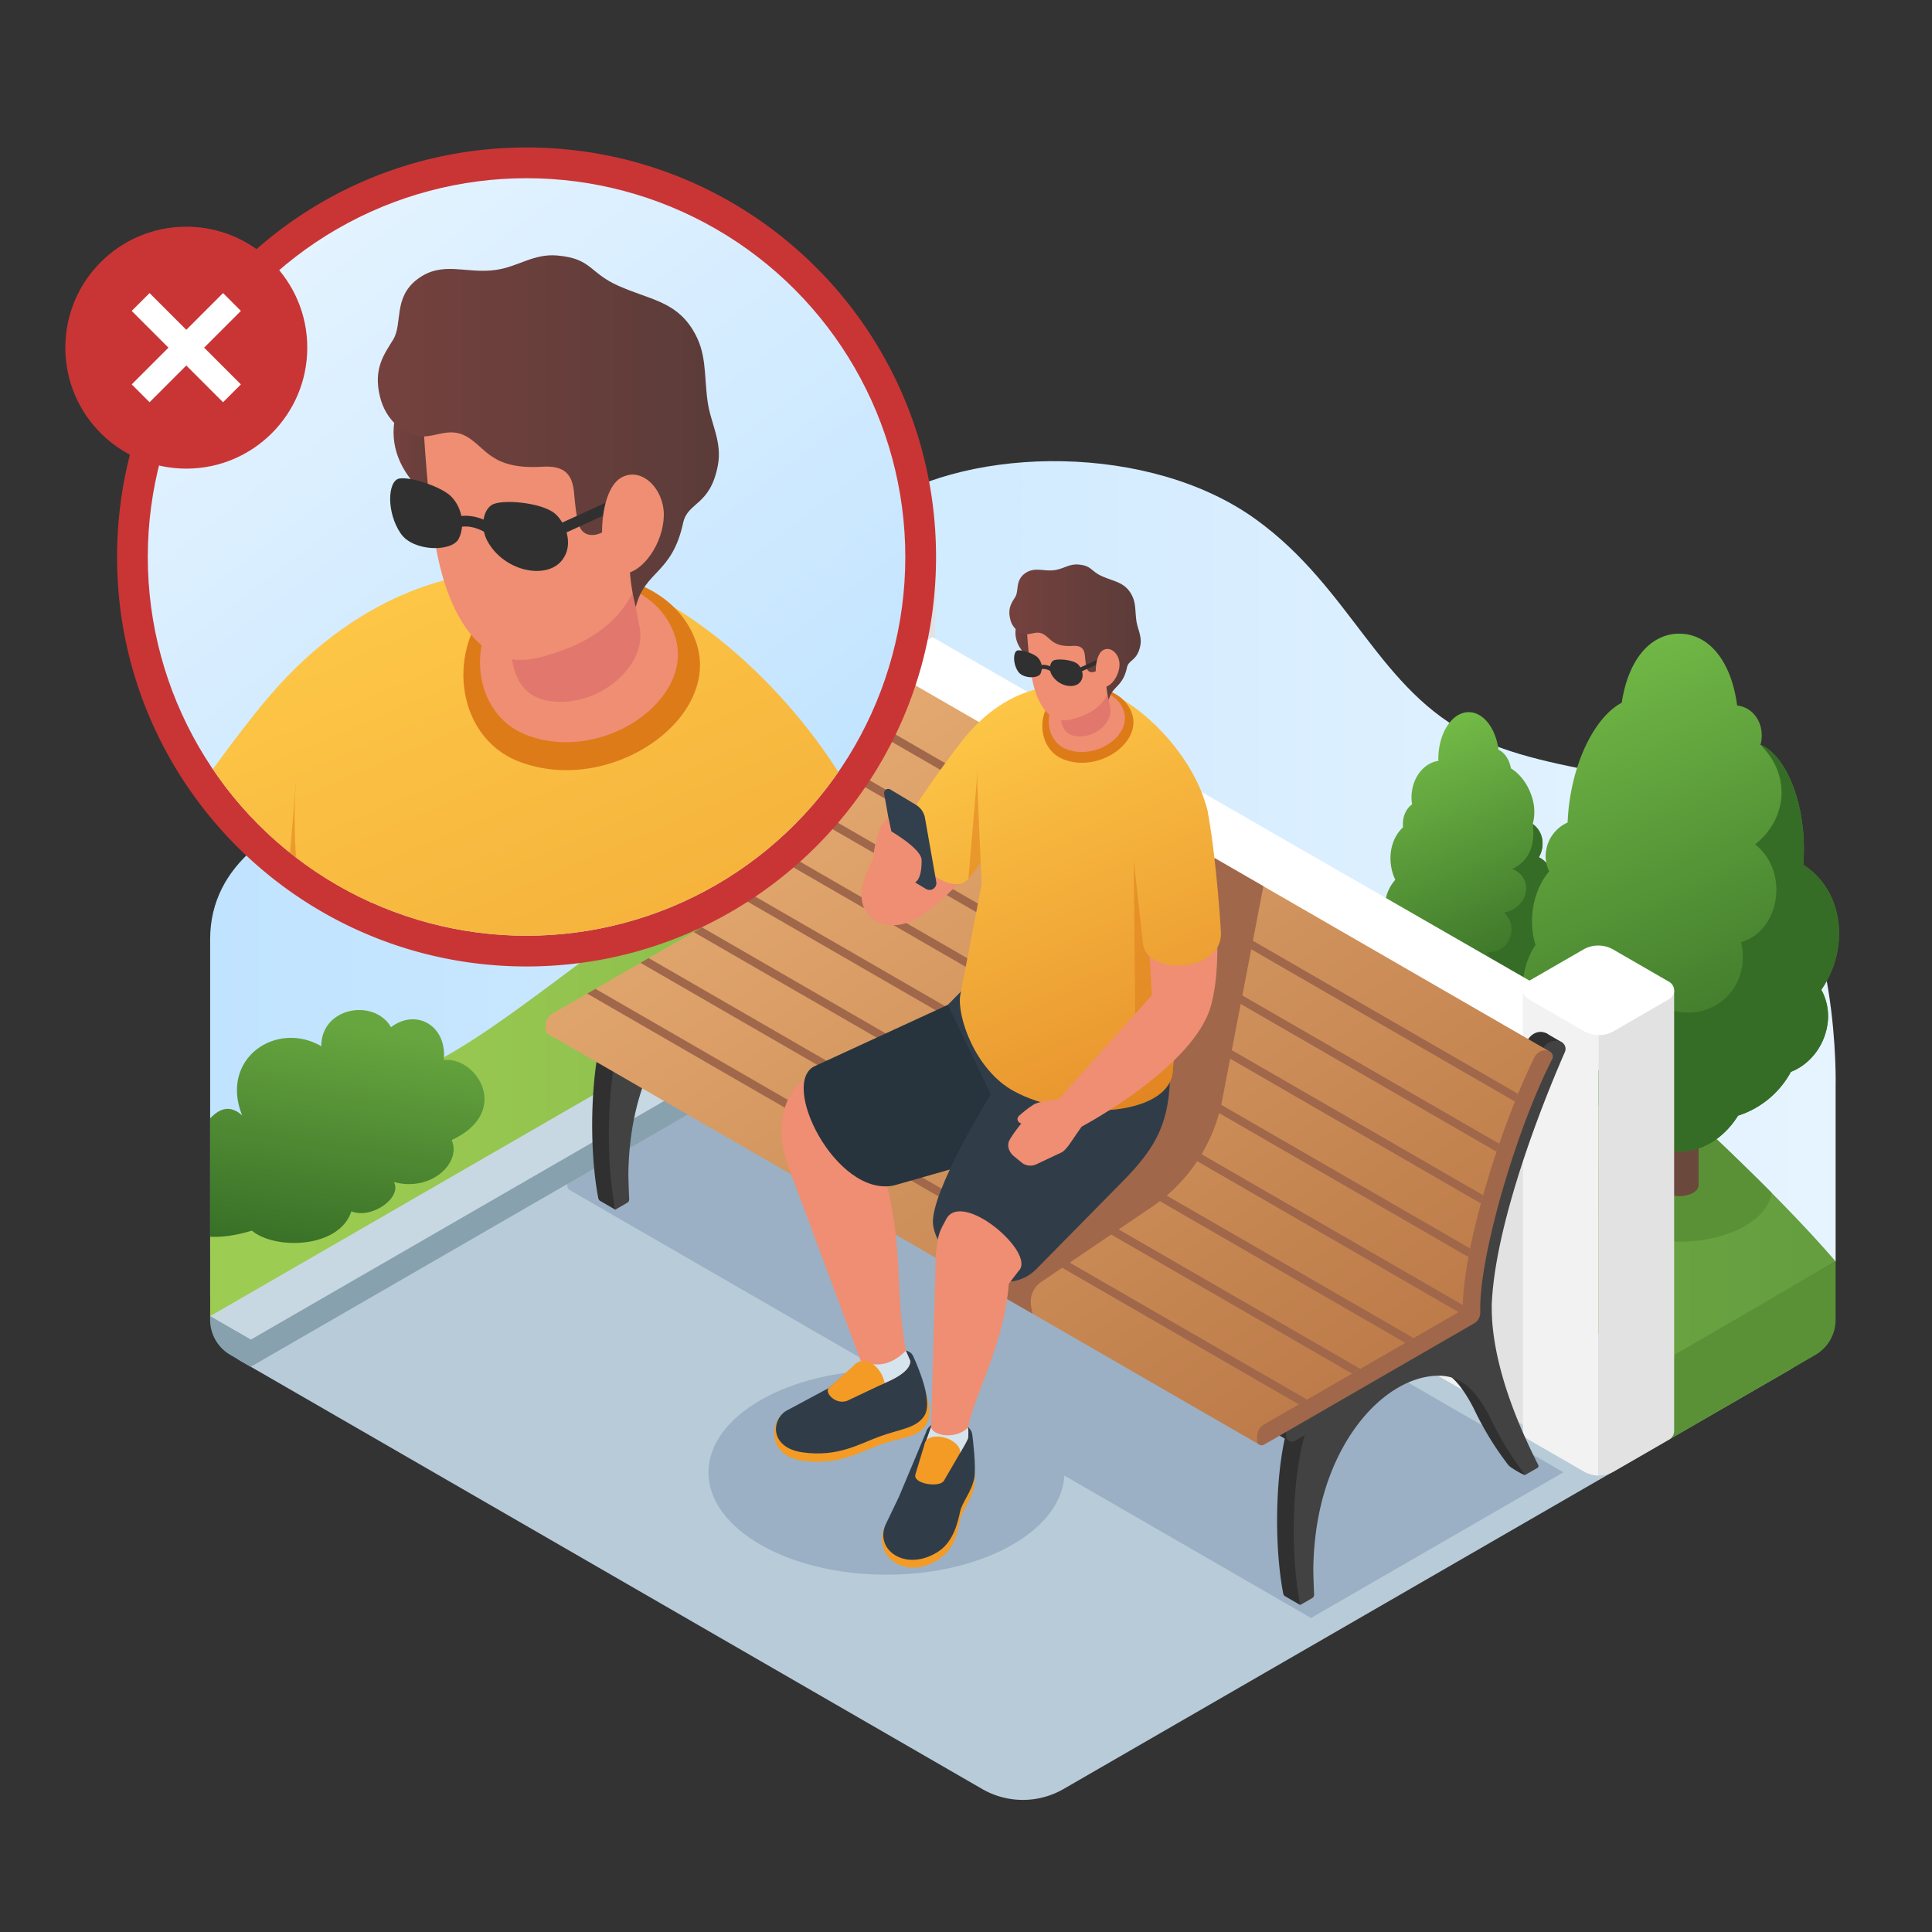 <svg id="Layer_1" data-name="Layer 1" xmlns="http://www.w3.org/2000/svg" xmlns:xlink="http://www.w3.org/1999/xlink" viewBox="0 0 1000 1000">
  <rect x="0" y="0" width="1000" height="1000" fill="#333333" stroke="none"/>
  <defs>
    <style>
      .cls-1, .cls-40, .cls-48 {
        fill: none;
      }

      .cls-2 {
        fill: url(#linear-gradient);
      }

      .cls-3 {
        fill: #6b483c;
      }

      .cls-4 {
        fill: url(#linear-gradient-2);
      }

      .cls-5 {
        fill: #366d26;
      }

      .cls-6 {
        fill: url(#linear-gradient-3);
      }

      .cls-7 {
        fill: #6e9e4f;
      }

      .cls-8 {
        fill: #b8cbd8;
      }

      .cls-9 {
        fill: #9bb0c4;
      }

      .cls-10 {
        fill: #87a1af;
      }

      .cls-11 {
        fill: #c7d8e2;
      }

      .cls-12 {
        fill: #5a9137;
      }

      .cls-13 {
        fill: url(#linear-gradient-4);
      }

      .cls-14 {
        fill: url(#linear-gradient-5);
      }

      .cls-15 {
        fill: #f2f2f2;
      }

      .cls-16 {
        fill: #e2e2e2;
      }

      .cls-17 {
        fill: #fff;
      }

      .cls-18 {
        fill: #303030;
      }

      .cls-19 {
        fill: #424242;
      }

      .cls-20 {
        fill: url(#linear-gradient-6);
      }

      .cls-21 {
        fill: url(#linear-gradient-7);
      }

      .cls-22 {
        fill: #a0674a;
      }

      .cls-23 {
        fill: url(#linear-gradient-8);
      }

      .cls-24 {
        fill: #c93535;
      }

      .cls-25 {
        fill: url(#linear-gradient-9);
      }

      .cls-26 {
        clip-path: url(#clip-path);
      }

      .cls-27 {
        fill: #f49d82;
      }

      .cls-28 {
        fill: url(#linear-gradient-10);
      }

      .cls-29, .cls-34 {
        fill: #dd7b19;
      }

      .cls-29 {
        opacity: 0.5;
      }

      .cls-30 {
        fill: #27343d;
      }

      .cls-31 {
        fill: #303d49;
      }

      .cls-32 {
        fill: url(#linear-gradient-11);
      }

      .cls-33 {
        fill: url(#linear-gradient-12);
      }

      .cls-35 {
        fill: #ef8e73;
      }

      .cls-36 {
        fill: #e2786d;
      }

      .cls-37 {
        fill: #323f4c;
      }

      .cls-38 {
        fill: url(#linear-gradient-13);
      }

      .cls-39 {
        fill: url(#linear-gradient-14);
      }

      .cls-40, .cls-48 {
        stroke: #303030;
        stroke-miterlimit: 10;
      }

      .cls-40 {
        stroke-width: 5.553px;
      }

      .cls-41 {
        fill: url(#linear-gradient-15);
      }

      .cls-42 {
        fill: #f49b25;
      }

      .cls-43 {
        fill: #d6e4ed;
      }

      .cls-44 {
        fill: url(#linear-gradient-16);
      }

      .cls-45 {
        fill: url(#linear-gradient-17);
      }

      .cls-46 {
        fill: url(#linear-gradient-18);
      }

      .cls-47 {
        fill: url(#linear-gradient-19);
      }

      .cls-48 {
        stroke-width: 2.139px;
      }
    </style>
    <linearGradient id="linear-gradient" x1="10758.532" y1="454.67" x2="11599.904" y2="454.67" gradientTransform="matrix(-1, 0, 0, 1, 11708.674, 0)" gradientUnits="userSpaceOnUse">
      <stop offset="0" stop-color="#e6f4ff"/>
      <stop offset="1" stop-color="#c0e3ff"/>
    </linearGradient>
    <linearGradient id="linear-gradient-2" x1="722.904" y1="374.48" x2="782.025" y2="513.027" gradientUnits="userSpaceOnUse">
      <stop offset="0" stop-color="#77bf49"/>
      <stop offset="1" stop-color="#366d26"/>
    </linearGradient>
    <linearGradient id="linear-gradient-3" x1="154.785" y1="560.058" x2="936.341" y2="560.058" gradientUnits="userSpaceOnUse">
      <stop offset="0" stop-color="#9dcc52"/>
      <stop offset="1" stop-color="#649e3f"/>
    </linearGradient>
    <linearGradient id="linear-gradient-4" x1="154.785" y1="523.014" x2="936.341" y2="523.014" xlink:href="#linear-gradient-3"/>
    <linearGradient id="linear-gradient-5" x1="798.434" y1="328.234" x2="907.615" y2="578.342" xlink:href="#linear-gradient-2"/>
    <linearGradient id="linear-gradient-6" x1="373.077" y1="382.448" x2="684.056" y2="854.278" gradientUnits="userSpaceOnUse">
      <stop offset="0" stop-color="#e6ac72"/>
      <stop offset="1" stop-color="#b3703f"/>
    </linearGradient>
    <linearGradient id="linear-gradient-7" x1="471.803" y1="317.379" x2="782.782" y2="789.209" xlink:href="#linear-gradient-6"/>
    <linearGradient id="linear-gradient-8" x1="186.674" y1="531.001" x2="167" y2="655.306" gradientUnits="userSpaceOnUse">
      <stop offset="0" stop-color="#67a63f"/>
      <stop offset="1" stop-color="#366d26"/>
    </linearGradient>
    <linearGradient id="linear-gradient-9" x1="132.311" y1="104.873" x2="402.836" y2="458.704" gradientTransform="matrix(1, 0, 0, 1, 0, 0)" xlink:href="#linear-gradient"/>
    <clipPath id="clip-path">
      <circle class="cls-1" cx="272.543" cy="288.289" r="196.045"/>
    </clipPath>
    <linearGradient id="linear-gradient-10" x1="106.388" y1="295.379" x2="371.427" y2="912.424" gradientUnits="userSpaceOnUse">
      <stop offset="0" stop-color="#ffcb48"/>
      <stop offset="1" stop-color="#e68e2b"/>
    </linearGradient>
    <linearGradient id="linear-gradient-11" x1="156.118" y1="274.019" x2="421.157" y2="891.063" xlink:href="#linear-gradient-10"/>
    <linearGradient id="linear-gradient-12" x1="276.62" y1="222.259" x2="541.659" y2="839.304" xlink:href="#linear-gradient-10"/>
    <linearGradient id="linear-gradient-13" x1="203.717" y1="236.837" x2="234.193" y2="236.837" gradientUnits="userSpaceOnUse">
      <stop offset="0" stop-color="#75413e"/>
      <stop offset="0.989" stop-color="#5b3c39"/>
    </linearGradient>
    <linearGradient id="linear-gradient-14" x1="195.554" y1="223.165" x2="372.099" y2="223.165" xlink:href="#linear-gradient-13"/>
    <linearGradient id="linear-gradient-15" x1="488.099" y1="355.039" x2="590.184" y2="592.704" xlink:href="#linear-gradient-10"/>
    <linearGradient id="linear-gradient-16" x1="507.254" y1="346.812" x2="609.338" y2="584.477" xlink:href="#linear-gradient-10"/>
    <linearGradient id="linear-gradient-17" x1="553.667" y1="326.876" x2="655.751" y2="564.541" xlink:href="#linear-gradient-10"/>
    <linearGradient id="linear-gradient-18" x1="525.587" y1="332.491" x2="537.325" y2="332.491" xlink:href="#linear-gradient-13"/>
    <linearGradient id="linear-gradient-19" x1="522.443" y1="327.225" x2="590.442" y2="327.225" xlink:href="#linear-gradient-13"/>
  </defs>
  <path class="cls-2" d="M950.112,562.361s2.427-89.314-36.929-127.588-101.191-29.834-150.323-53.496-63.383-76.835-112.941-112.541c-54.688-39.403-146.597-38.209-194.765-7.155-50.535,32.58-78.708,84.615-128.984,112.055s-124.531,34.15-152.897,43.406-64.503,29.242-64.503,69.114V670.651l841.343-17.718Z"/>
  <g>
    <path class="cls-3" d="M766.08,546.149V490.007H755.814v56.159h.005c.015.674.517,1.346,1.511,1.862a8.842,8.842,0,0,0,7.261.012C765.594,547.519,766.09,546.834,766.08,546.149Z"/>
    <path class="cls-4" d="M716.861,469.689a20.916,20.916,0,0,1,5.351-14.311,25.546,25.546,0,0,1-2.311-7.98c-.968-7.796,1.648-14.952,6.319-19.209-.493-4.959,1.274-9.444,4.672-11.84a22.67,22.67,0,0,1-.289-3.601c0-9.765,6.082-17.82,13.913-18.919-.017-.32-.034-.626-.034-.946,0-13.411,7.05-24.274,15.731-24.274,7.628,0,13.981,8.376,15.425,19.468,3.143,1.404,5.589,5.05,6.422,9.627,4.417,2.685,8.375,7.629,10.532,13.823a24.918,24.918,0,0,1,.764,14.967,12.146,12.146,0,0,1,5.062,10.238,13.299,13.299,0,0,1-1.919,6.957v.015c6.914,3.433,10.295,13.075,7.611,23.237a27.522,27.522,0,0,1-5.164,10.268c4.298,5.111,5.079,13.472,1.376,21.452A25.993,25.993,0,0,1,789.4,510.533a29.853,29.853,0,0,1-14.559,12.206c-3.958,5.859-10.346,9.185-16.41,7.888a13.034,13.034,0,0,1-8.868-7.125,28.935,28.935,0,0,1-11.348-6.469c-6.812-2.746-12.877-9.048-15.765-17.363a27.437,27.437,0,0,1-.798-16.295A21.129,21.129,0,0,1,716.861,469.689Z"/>
    <path class="cls-5" d="M804.112,466.945a27.439,27.439,0,0,1-5.161,10.266c4.301,5.116,5.085,13.477,1.376,21.443a25.946,25.946,0,0,1-10.934,11.88A29.827,29.827,0,0,1,774.846,522.741c-3.957,5.854-10.342,9.185-16.42,7.88a13.032,13.032,0,0,1-8.87-7.125,28.707,28.707,0,0,1-11.336-6.472c14.45,2.084,23.003-2.509,23.436-16.292,5.567,2.882,11.668-1.647,8.17-7.857,11.957.584,16.431-13.442,8.671-20.522,13.129-2.71,15.569-18.051,4.186-22.595,8.229-3.699,12.156-11.602,10.667-23.261a12.127,12.127,0,0,1,5.065,10.232,13.376,13.376,0,0,1-1.912,6.97c5.314,2.627,8.526,8.927,8.526,16.31A26.958,26.958,0,0,1,804.112,466.945Z"/>
  </g>
  <path class="cls-6" d="M108.863,602.725s75.134-31.572,116.489-53.124S318.669,479.887,359.718,458.712s82.59-30.022,82.59-30.022v159.448L122.289,690.923a10.35,10.35,0,0,1-13.516-9.866Z"/>
  <polygon class="cls-7" points="342.623 472.807 360.091 480.972 398.162 482.536 417.421 449.865 417.421 383.677 385.397 397.786 380.022 422.196 357.852 435.408 349.566 455.563 342.623 472.807"/>
  <path class="cls-8" d="M124.283,704.232,508.388,925.986a42.101,42.101,0,0,0,42.101-.001L926.243,709.039a15.906,15.906,0,0,0,0-27.549L529.421,452.372,124.282,686.305A10.35,10.35,0,0,0,124.283,704.232Z"/>
  <ellipse class="cls-9" cx="458.83" cy="762.123" rx="92.128" ry="52.947"/>
  <path class="cls-9" d="M809.23,762.045,416.512,535.361l-2.46,1.41L297.677,603.963a8.166,8.166,0,0,0-4.051,7.068v2.64a2.726,2.726,0,0,0,1.41,2.395L678.58,837.458Z"/>
  <g>
    <path class="cls-10" d="M529.035,476.938,129.808,707.426l-5.528-3.192a10.35,10.35,0,0,1,.001-17.927l394.228-227.595Z"/>
    <polygon class="cls-11" points="529.035 462.904 129.808 693.392 108.758 681.235 518.51 444.678 529.035 462.904"/>
  </g>
  <path class="cls-12" d="M950.101,652.933V683.124a21.051,21.051,0,0,1-10.508,18.22l-75.647,43.772,2.589-44.335Z"/>
  <path class="cls-13" d="M950.101,652.933s-26.283-31.886-88.152-87.955-142.193-71.115-189.009-112.606S623.973,428.408,580.228,410.08c-47.195-19.774-98.45-22.666-98.45-22.666l-44.192-49.222V445.004L855.203,707.836Z"/>
  <path class="cls-12" d="M917.005,617.423q-11.77-11.885-28.092-27.454a78.869,78.869,0,0,0-19.736-2.441c-26.514,0-48.007,12.352-48.007,27.59s21.494,27.59,48.007,27.59C894.34,642.708,914.966,631.581,917.005,617.423Z"/>
  <g>
    <path class="cls-3" d="M879.188,613.34V491.43H859.167V613.379h.009c.03,1.463,1.008,2.923,2.946,4.043a15.651,15.651,0,0,0,14.16.025C878.241,616.316,879.207,614.828,879.188,613.34Z"/>
    <path class="cls-14" d="M933.345,447.638a99.449,99.449,0,0,0,.217-13.274c-1.248-24.209-10.739-44.018-22.381-48.891.105-.407.265-.788.345-1.206,1.814-9.449-3.627-17.985-12.153-19.064-.072-.009-.143.005-.215-.003-3.223-24.181-15.406-37.212-29.98-37.212-14.272,0-26.245,12.502-29.764,35.724-12.704,6.771-23.822,27.013-27.176,52.112-.45,3.366-.707,6.669-.851,9.918a19.07,19.07,0,0,0-11.025,13.962,17.562,17.562,0,0,0,1.499,11.283c-5.457,6.508-8.878,15.684-8.878,25.883a43.772,43.772,0,0,0,1.767,12.297c-5.676,8.342-8.078,20.09-5.72,32.61,2.79,14.817,11.552,26.959,22.317,32.9a47.577,47.577,0,0,0,27.405,22.784c7.091,11.322,18.07,18.619,30.428,18.619s23.338-7.297,30.429-18.619a47.568,47.568,0,0,0,27.348-22.682c9.102-3.514,16.569-12.195,18.66-23.083a28.464,28.464,0,0,0-2.898-19.392,51.938,51.938,0,0,0,8.281-19.696C954.641,473.634,947.104,456.1,933.345,447.638Z"/>
    <path class="cls-5" d="M950.989,492.624a51.025,51.025,0,0,1-8.293,19.666,28.459,28.459,0,0,1,2.937,19.429c-2.132,10.852-9.572,19.524-18.67,23.078a47.485,47.485,0,0,1-27.343,22.651c-7.108,11.326-18.102,18.623-30.422,18.623-12.369,0-23.362-7.298-30.47-18.623a47.483,47.483,0,0,1-27.39-22.793c28.135,7.549,46.763-4.676,47.814-34.308,22.47,12.013,48.075-6.135,42.033-32.65,20.359-6.152,24.997-36.601,7.25-50.705,15.32-11.797,19.864-34.393,2.748-51.51,11.658,4.881,21.135,24.689,22.367,48.904a102.686,102.686,0,0,1-.19,13.268C947.103,456.088,954.638,473.621,950.989,492.624Z"/>
  </g>
  <g>
    <g>
      <path class="cls-15" d="M406.053,292.164V520.123h.009a5.117,5.117,0,0,0,2.581,4.402l28.923,16.701a15.447,15.447,0,0,0,7.63,2.071V292.164Z"/>
      <path class="cls-16" d="M445.196,292.164v251.134a15.543,15.543,0,0,0,7.906-2.071l30.713-204.409.515-44.654Z"/>
      <path class="cls-17" d="M408.645,296.567l28.919,16.696a15.536,15.536,0,0,0,15.536,0l28.641-16.536a5.179,5.179,0,0,0,0-8.97L452.822,271.061a15.536,15.536,0,0,0-15.536,0l-28.641,16.536A5.179,5.179,0,0,0,408.645,296.567Z"/>
    </g>
    <g>
      <polygon class="cls-15" points="816.778 559.975 449.726 348.782 449.726 542.663 793.255 740.263 816.778 559.975"/>
      <polygon class="cls-16" points="769.262 726.427 793.255 740.263 803.301 663.267 803.301 552.203 769.262 532.572 769.262 726.427"/>
      <path class="cls-17" d="M449.73,348.777,816.78,559.975l32.867-18.969c-.505-.351-1.032-.68-1.581-.999L508.076,344.43l-25.413-14.666Z"/>
    </g>
    <g>
      <path class="cls-15" d="M788.258,512.592V740.551h.009a5.117,5.117,0,0,0,2.581,4.402l28.923,16.701a15.447,15.447,0,0,0,7.63,2.071V512.592Z"/>
      <path class="cls-16" d="M827.401,512.592V763.726a15.543,15.543,0,0,0,7.906-2.071l28.638-16.538a5.12,5.12,0,0,0,2.581-4.566h.009V512.592Z"/>
      <path class="cls-17" d="M790.85,516.995l28.919,16.696a15.536,15.536,0,0,0,15.536,0l28.641-16.536a5.179,5.179,0,0,0,0-8.97L835.027,491.489a15.536,15.536,0,0,0-15.536,0l-28.641,16.536A5.179,5.179,0,0,0,790.85,516.995Z"/>
    </g>
  </g>
  <g>
    <g>
      <g>
        <g>
          <path class="cls-18" d="M667.456,735.475l22.312-13.145c12.124-15.761,26.836-25.569,40.863-27.732-.046-.035.001-.036.109-.014.407-.061.81-.108,1.212-.153,4.443-1.114,18.41-6.482,18.41-6.482v0l13.097-16.522c0,28.249,12.538,59.093,24.231,82.098l.632-.453,1.122,10.359c-.717.357-8.043-4.114-8.628-4.984a159.741,159.741,0,0,1-18.084-29.588l-.001 0c-8.491-16.314-16.859-23.692-32.034-21.351-14.009,2.162-28.277,12.516-39.144,28.411-9.033,13.212-20.089,36.401-20.42,71.853.08,4.193.242,8.455.447,12.835l.3-.215,1.122,10.359-7.736-4.469a2.238,2.238,0,0,1-1.088-1.52C658.989,797.47,660.294,757.113,667.456,735.475Z"/>
          <path class="cls-19" d="M676.085,740.46l22.312-13.145c12.124-15.761,26.836-25.569,40.863-27.732-.046-.035.001-.036.109-.014.407-.061.81-.108,1.212-.153,4.443-1.114,18.41-6.482,18.41-6.482v0l13.097-16.522c0,28.139,12.441,58.865,24.095,81.84a1.185,1.185,0,0,1-.471,1.567l-6.267,3.613a159.741,159.741,0,0,1-18.084-29.588l-.001 0c-8.491-16.314-16.859-23.692-32.034-21.351-14.009,2.162-28.277,12.516-39.144,28.411-9.033,13.212-20.089,36.401-20.42,71.853.078,4.092.228,8.237.426,12.506a2.151,2.151,0,0,1-1.068,1.962l-6.118,3.527C667.586,803.453,668.834,762.364,676.085,740.46Z"/>
        </g>
        <g>
          <path class="cls-18" d="M312.939,530.846l22.312-13.145c12.124-15.761,26.836-25.569,40.863-27.732-.046-.035.001-.036.109-.014.407-.061.81-.108,1.212-.153,4.443-1.114,18.41-6.482,18.41-6.482v0l13.097-16.522c0,28.249,12.538,59.093,24.231,82.098l.632-.453,1.122,10.359c-.717.357-8.043-4.114-8.628-4.984a159.74,159.74,0,0,1-18.084-29.588l-.001 0c-8.491-16.314-16.859-23.692-32.034-21.351-14.009,2.162-28.277,12.516-39.144,28.411-9.033,13.212-20.089,36.401-20.42,71.853.08,4.193.242,8.455.447,12.835l.3-.215,1.122,10.359-7.736-4.469a2.238,2.238,0,0,1-1.088-1.52C304.471,592.84,305.777,552.483,312.939,530.846Z"/>
          <path class="cls-19" d="M321.568,535.83l22.312-13.145c12.124-15.761,26.836-25.569,40.863-27.732-.046-.035.001-.036.109-.014.407-.061.81-.108,1.212-.153,4.443-1.114,18.41-6.482,18.41-6.482v0L417.571,471.781c0,28.139,12.441,58.865,24.095,81.84a1.185,1.185,0,0,1-.471,1.567l-6.267,3.613a159.74,159.74,0,0,1-18.084-29.588l-.001 0c-8.491-16.314-16.859-23.692-32.034-21.351-14.009,2.162-28.277,12.516-39.144,28.411-9.033,13.212-20.089,36.401-20.42,71.853.078,4.092.228,8.237.426,12.506a2.151,2.151,0,0,1-1.068,1.962l-6.118,3.527C313.068,598.823,314.317,557.734,321.568,535.83Z"/>
        </g>
        <g>
          <path class="cls-18" d="M300.677,532.586v-2.888a8.851,8.851,0,0,1,4.428-7.667l90.587-52.268v-.822c0-37.136,19.281-99.73,37.604-136.15,1.848-3.673,5.691-5.812,9.526-4.33h0a3.876,3.876,0,0,1,2.296,5.051c-17.819,40.775-38.066,98.44-38.066,135.428v2.835a7.877,7.877,0,0,1-3.941,6.823L305.108,535.146A2.955,2.955,0,0,1,300.677,532.586Z"/>
          <polygon class="cls-18" points="451.563 333.488 443.189 328.627 443.78 334.968 451.563 333.488"/>
          <polygon class="cls-18" points="310.002 539.693 302.074 535.096 311.16 531.422 310.002 539.693"/>
          <path class="cls-19" d="M308.589,537.173v-2.888a8.851,8.851,0,0,1,4.428-7.667l90.587-52.268v-.822c0-37.136,19.281-99.73,37.604-136.15,1.848-3.673,5.691-5.812,9.526-4.33l0,0a3.876,3.876,0,0,1,2.296,5.051c-17.819,40.775-38.066,98.44-38.066,135.428v2.835a7.877,7.877,0,0,1-3.941,6.823l-98.003,56.546A2.955,2.955,0,0,1,308.589,537.173Z"/>
        </g>
        <g>
          <path class="cls-18" d="M657.751,738.715v-2.888a8.851,8.851,0,0,1,4.428-7.667l90.587-52.268v-.822c0-37.136,19.281-99.73,37.604-136.15,1.848-3.673,5.691-5.812,9.526-4.33l0,0a3.876,3.876,0,0,1,2.296,5.051c-17.819,40.775-38.066,98.44-38.066,135.428v2.835A7.877,7.877,0,0,1,760.185,684.728l-98.003,56.546A2.955,2.955,0,0,1,657.751,738.715Z"/>
          <polygon class="cls-18" points="808.637 539.616 800.263 534.755 800.853 541.096 808.637 539.616"/>
          <polygon class="cls-18" points="667.076 745.822 659.148 741.225 668.234 737.551 667.076 745.822"/>
          <path class="cls-19" d="M665.662,743.302v-2.888a8.851,8.851,0,0,1,4.428-7.666l90.587-52.268v-.822c0-37.43,19.587-100.722,38.039-137.009a7.257,7.257,0,0,1,9.091-3.47h0a3.959,3.959,0,0,1,2.195,5.283c-17.794,40.761-37.965,98.278-37.965,135.196v2.835a7.877,7.877,0,0,1-3.941,6.823l-98.003,56.546A2.955,2.955,0,0,1,665.662,743.302Z"/>
        </g>
      </g>
      <g>
        <path class="cls-20" d="M282.378,530.812v2.286a2.36,2.36,0,0,0,1.221,2.073L651.991,747.818l106.996-68.827-1.86-1.079-368.35-212.618-2.13,1.221L285.885,524.692A7.07,7.07,0,0,0,282.378,530.812Z"/>
        <path class="cls-21" d="M801.687,544.005c-14.589,32.777-35.239,95.374-41.984,134.506l-.713.486L388.775,465.294v-.656c0-29.578,21.435-99.105,36.985-129.812,1.476-2.914,4.524-4.626,7.578-3.45a3.673,3.673,0,0,1,.769.441Z"/>
        <path class="cls-22" d="M650.708,745.727v-2.3a7.05,7.05,0,0,1,3.527-6.107L757.115,677.921v-.655c0-29.58,17.801-90.297,36.981-129.81,1.43-2.946,4.534-4.63,7.588-3.449l0,0a3.028,3.028,0,0,1,1.829,4.023c-18.023,35.011-37.35,99.772-37.35,129.236v2.258a6.274,6.274,0,0,1-3.139,5.435L654.237,747.766A2.354,2.354,0,0,1,650.708,745.727Z"/>
      </g>
    </g>
    <path class="cls-22" d="M386.647,466.515,756.048,679.772l1.079-1.86,1.051-1.832L388.806,462.851c-.014.611-.028,1.207-.028,1.789v.653Z"/>
    <polygon class="cls-22" points="303.919 514.283 672.283 726.901 676.543 724.445 308.179 511.813 303.919 514.283"/>
    <polygon class="cls-22" points="331.495 498.351 699.845 710.983 704.091 708.541 335.755 495.895 331.495 498.351"/>
    <polygon class="cls-22" points="359.071 482.433 727.421 695.079 731.681 692.608 363.331 479.976 359.071 482.433"/>
    <path class="cls-22" d="M415.842,357.545l368.279,212.604c.54-1.335,1.079-2.67,1.619-3.976l-368.322-212.632Q416.63,355.5,415.842,357.545Z"/>
    <path class="cls-22" d="M406.555,383.644l368.066,212.476c.454-1.377.923-2.741,1.392-4.118l-368.109-212.49C407.45,380.89,406.996,382.267,406.555,383.644Z"/>
    <path class="cls-22" d="M398.518,410.468l367.995,212.433c.383-1.406.767-2.826,1.164-4.246L399.697,406.222C399.299,407.642,398.902,409.062,398.518,410.468Z"/>
    <path class="cls-22" d="M391.986,438.158l368.109,212.49q.384-2.194.852-4.43L392.867,433.756C392.554,435.247,392.256,436.709,391.986,438.158Z"/>
  </g>
  <path class="cls-22" d="M534.333,679.902l-.673-4.166a12.353,12.353,0,0,1,5.614-12.426l56.954-38.648a86.467,86.467,0,0,0,36.352-55.182L653.931,458.712l-25.142-14.513L530.713,622.901,510.102,651.69V665.915Z"/>
  <path class="cls-10" d="M108.758,681.235l21.051,12.157V707.426l-10.527-6.08a21.051,21.051,0,0,1-10.523-18.229Z"/>
  <path class="cls-23" d="M130.364,636.988c12.187,10.117,45.273,9.161,51.506-10.002,10.462,4.254,26.442-7.128,22.002-15.186,19.156,5.321,35.137-9.877,29.917-21.705,31.548-14.73,12.578-43.529-4.092-41.402,1.836-17.756-14.199-26.96-27.305-17.044-8.795-15.09-36.215-10.347-36.09,9.868-23.177-13.518-52.785,6.273-40.978,35.818-6.576-6.02-12.096-3.127-16.555,1.501v61.296C114.707,640.469,121.863,639.575,130.364,636.988Z"/>
  <g>
    <g>
      <g>
        <path class="cls-24" d="M272.543,93.881a193.743,193.743,0,1,1-75.667,15.27,193.173,193.173,0,0,1,75.667-15.27m0-17.542c-117.057,0-211.95,94.893-211.95,211.95,0,117.057,94.893,211.95,211.95,211.95,117.057,0,211.95-94.894,211.95-211.95,0-117.057-94.894-211.95-211.95-211.95Z"/>
        <circle class="cls-25" cx="272.543" cy="288.289" r="196.045"/>
      </g>
      <circle class="cls-24" cx="96.428" cy="179.948" r="62.615"/>
    </g>
    <g class="cls-26">
      <g>
        <g>
          <path class="cls-27" d="M234.167,324.817l-84.895,31.226L39.939,518.15l-19.736-3.297s-27.263,40.073-22.777,69.021c4.162,26.855,33.968,43.114,69.711,26.228C99.383,594.868,162.282,527.498,186.535,486.9Z"/>
          <path class="cls-28" d="M246.461,297.439s-56.008,2.531-107.773,63.729c-31.427,37.153-83.055,116.185-83.055,116.185C38.148,504.846,112,587.671,141.615,553.727c0,0,20.667-26.229,44.92-66.827Z"/>
          <path class="cls-29" d="M172.016,510.265l-18.878-104.408-12.654,149.07c.382-.387.762-.777,1.131-1.2C141.615,553.727,154.578,537.269,172.016,510.265Z"/>
          <path class="cls-27" d="M96.355,919.847l-19.545-154.909L-55.49,810.952c-46.934,14.724-67.64,66.375-47.624,126.078l98.93,265.269-18.866,23.237c3.753,10.404,20.373,16.971,20.373,16.971s65.344-16.546,65.156-39.92l-6.039-13.804c-16.22-92.545-.987-133.418-30.666-243.161Z"/>
          <path class="cls-30" d="M224.409,914.194,158.911,702.706-64.333,805.545c-51.346,20.1,26.328,177.499,104.737,161.127Z"/>
          <path class="cls-31" d="M170.408,665.606l-57.494,58.289,57.718,120.135S88.789,976.487,92.946,1018.809c6.113,51.706,93.109,104.886,137.769,61.324L343.12,965.962c45.998-45.957,65.899-77.707,68.199-140.746,2.742-75.137-12.43-116.588-12.43-116.588Z"/>
          <path class="cls-32" d="M278.41,292.686c-88.359,4.707-131.9,47.568-125.228,150.616l5.062,118.831L129.584,710.791c-4.659,28.213,19.804,100.542,71.798,128.977,75.232,41.144,205.681,33.993,213.619-24.329L426.504,676.132l36.125-207.957C447.785,386.879,351.156,288.811,278.41,292.686Z"/>
          <path class="cls-29" d="M421.056,582.494,362.675,529.406l2.229,225.639L295.889,865.295c58.821,3.819,114.034-12.547,119.112-49.857l11.503-139.306,3.574-20.575Z"/>
          <path class="cls-27" d="M457.103,468.323,376.349,517.097l10.583,194.005L255.318,858.052l37.689,29.341S443.989,807.501,466.536,724.907C484.161,660.342,471.322,561.446,457.103,468.323Z"/>
          <path class="cls-27" d="M292.896,887.387c-14.451,20.109-19.738,30.518-27.019,34.784L231.957,938.115a18.841,18.841,0,0,1-19.063-1.581l-12.254-10.059c-6.184-6.093-8.699-14.084-4.532-21.378,5.944-10.405,20.66-29.234,28.694-35.535S263.632,850.525,263.632,850.525C276.186,839.7,305.45,876.562,292.896,887.387Z"/>
          <path class="cls-27" d="M263.632,850.525s-27.222,2.53-35.332,7.361S209.319,872.381,209.319,872.381c-8.282,6.988,3.763,15.858,10.008,8.532Z"/>
          <path class="cls-33" d="M461.935,463.548c-12.641-63.23-107.254-20.073-99.26,65.858l12.388,112.057c4.565,43.872,107.061,39.386,104.817-14.795C479.88,626.667,474.49,530.729,461.935,463.548Z"/>
        </g>
        <g>
          <path class="cls-34" d="M256.08,310.759c-25.058,22.812-21.223,70.198,12.262,83.302,47.307,18.514,106.045-22.456,91.8-62.134C345.123,290.096,279.971,289.01,256.08,310.759Z"/>
          <path class="cls-35" d="M262.033,310.672c-20.959,19.08-17.752,58.715,10.256,69.676,39.569,15.485,88.698-18.783,76.783-51.97C336.511,293.389,282.016,292.481,262.033,310.672Z"/>
          <path class="cls-36" d="M264.791,339.644c1.272,10.776,5.87,20.642,18.418,22.986,25.462,4.756,51.541-17.45,47.961-37.395l-10.078-52.905L259.317,289.933Z"/>
        </g>
        <g>
          <path class="cls-37" d="M83.573,568.212,48.077,546.905a5.566,5.566,0,0,1-2.617-3.805L27.317,440.288a5.566,5.566,0,0,1,8.347-5.74L70.091,455.213a25.662,25.662,0,0,1,12.064,17.543L97.331,558.75A9.175,9.175,0,0,1,83.573,568.212Z"/>
          <path class="cls-27" d="M37.031,490.847l-3.979-18.065-4.884,4.707a29.901,29.901,0,0,0-7.823,12.659c-3.054,9.818-7.863,27.229-7.863,39.513a32.591,32.591,0,0,0,32.591,32.591c9,0,19.92,1.535,25.818-4.363,5.898-5.898,6.773-19.228,6.773-28.228C77.664,517.659,53.285,500.774,37.031,490.847Z"/>
        </g>
        <g>
          <path class="cls-38" d="M208.702,205.363S194.836,226.137,213.358,249.041a105.609,105.609,0,0,0,20.551,19.271l.284-43.822Z"/>
          <path class="cls-35" d="M278.818,340.374c35.562-8.934,54.142-28.535,55.5-62.184l2.816-72.754c1.956-29.318-24.818-56.527-58.982-55.829-29.858.61-60.172,25.913-59.513,58.99,0,0,1.358,40.804,6.714,73.015S246.5,348.493,278.818,340.374Z"/>
          <path class="cls-39" d="M215.47,225.54c-7.94-1.87-15.873-8.768-18.716-19.895-3.841-15.036,2.386-22.633,6.773-29.897,4.962-8.217-.101-21.687,12.469-31.203,13.103-9.919,25.19-2.535,40.9-4.872,11.612-1.727,19.257-8.527,31.657-7.413,17.862,1.605,16.301,8.895,31.529,15.674,16.129,7.18,29.225,7.893,38.401,22.623,7.565,12.145,5.774,22.832,7.77,37.245,1.575,11.37,7.642,20.726,5.322,33.02-4,21.197-15.593,18.782-17.981,29.792-5.804,26.756-19.759,24.451-24.529,43.58-1.927-7.796-3.562-15.846-3.365-30.634l-13.357-8.279c-4.009,2.128-9.179,2.769-11.838-1.67-2.283-3.811-3.006-15.245-3.435-19.176-.959-8.775-4.78-13.583-16.271-12.861-26.812,1.686-29.261-10.133-39.61-15.804C231.705,220.571,224.036,227.558,215.47,225.54Z"/>
          <g>
            <path class="cls-40" d="M235.847,270.517c6.117-2.012,14.215-.154,21.192,5.905"/>
            <line class="cls-40" x1="290.305" y1="273.854" x2="329.872" y2="255.793"/>
            <path class="cls-18" d="M237.446,278.84c-3.539,6.947-23.448,6.76-29.956-2.602-7.614-10.952-6.879-27.406-.833-28.539s22.246,4.453,26.965,9.374C239.623,263.332,240.593,272.661,237.446,278.84Z"/>
            <path class="cls-18" d="M252.188,279.894c-3.196-5.945-2.788-14.9,2.121-18.394,4.701-3.346,25.502-1.542,32.611,4.082,5.147,4.071,10.74,15.742,3.985,24.396C282.872,300.268,260.767,295.851,252.188,279.894Z"/>
          </g>
          <path class="cls-35" d="M320.861,297.265c12.16.135,22.585-16.73,22.738-30.529s-11.665-25.544-22.183-19.44C308.212,254.958,308.701,297.13,320.861,297.265Z"/>
        </g>
      </g>
    </g>
  </g>
  <g>
    <rect class="cls-17" x="89.898" y="146.52" width="13.06" height="66.855" transform="translate(-98.999 120.891) rotate(-45)"/>
    <rect class="cls-17" x="89.898" y="146.52" width="13.06" height="66.855" transform="translate(37.371 375.375) rotate(-135)"/>
  </g>
  <g>
    <g>
      <path class="cls-35" d="M537.315,366.378l-32.699,12.027-42.111,62.438-7.602-1.27s-10.501,15.435-8.773,26.584c1.603,10.344,13.083,16.606,26.85,10.102,12.42-5.868,36.647-31.816,45.988-47.453Z"/>
      <path class="cls-41" d="M542.051,355.833s-21.572.975-41.511,24.546c-12.104,14.31-31.99,44.75-31.99,44.75-6.735,10.589,21.711,42.491,33.117,29.417a266.703,266.703,0,0,0,17.302-25.74Z"/>
      <path class="cls-29" d="M513.377,437.806l-7.271-40.214-4.874,57.417c.147-.149.294-.299.436-.462C501.668,454.546,506.661,448.207,513.377,437.806Z"/>
      <path class="cls-42" d="M479.189,720.623c1.707,6.195,3.274,12.023-.182,17.227-4.328,6.519-12.841,6.021-23.635,9.96s-21.531,10.739-39.724,8.286-16.6-18.512-11.429-23.476l24.632-9.812,16.66-14.134S475.394,712.244,479.189,720.623Z"/>
      <path class="cls-31" d="M472.643,701.89c3.794,8.379,9.965,23.983,5.925,30.684s-12.402,6.978-23.196,10.917-21.531,10.739-39.724,8.286-16.434-18.297-7.355-22.256l20.559-11.033,16.66-14.134S468.849,693.511,472.643,701.89Z"/>
      <path class="cls-35" d="M484.235,595.564,476.707,535.898l-50.958,17.723c-18.077,5.671-26.053,25.565-18.343,48.561l38.104,102.173-7.266,8.95c1.446,4.007,7.847,6.537,7.847,6.537s25.168-6.373,25.096-15.376l-2.326-5.317c-6.247-35.645-.38-51.388-11.812-93.658Z"/>
      <path class="cls-43" d="M438.244,713.305c1.446,4.008,7.847,6.537,7.847,6.537s25.168-6.373,25.096-15.376l-2.326-5.317c-7.45,7.468-15.26,8.748-23.35,5.206Z"/>
      <path class="cls-42" d="M428.851,718.489c-2.056,2.649,3.855,8.773,9.659,6.557l19.398-9.194c-1.756-8.741-10.581-15.353-16.23-8.839Z"/>
      <path class="cls-30" d="M533.557,593.386l-25.228-81.458L422.343,551.538c-19.777,7.742,10.141,68.367,40.341,62.061Z"/>
      <path class="cls-42" d="M503.287,746.923s2.152,16.658.968,22.379c-1.484,7.169-6.22,12.317-7.268,17.089s-2.152,14.762-11.102,20.671c-17.247,11.384-34.438-1.686-27.995-16.671l7.379-11.48,14.028-33.423C481.588,736.721,502.357,737.607,503.287,746.923Z"/>
      <path class="cls-31" d="M503.287,742.802s2.152,16.658.968,22.379c-1.484,7.169-6.22,12.317-7.268,17.089s-3.203,15.457-11.102,20.671c-17.248,11.383-34.261-1.199-26.977-14.895l6.361-13.256,14.028-33.423C481.588,732.601,502.357,733.487,503.287,742.802Z"/>
      <path class="cls-31" d="M512.758,497.638l-22.145,22.451,22.231,46.272s-31.523,51.018-29.922,67.319c2.355,19.916,35.862,40.399,53.064,23.62l43.294-43.975c17.717-17.701,25.382-29.93,26.268-54.21,1.056-28.94-4.788-44.906-4.788-44.906Z"/>
      <path class="cls-35" d="M489.641,631.247c-2.57,5.14-5.118,7.264-5.405,23.572l-2.304,83.741-3.252,9.298c-2.164,9.36,18.405,3.92,18.405,3.92s3.123-5.247,3.799-6.878.163-5.968.163-5.968c2.682-15.554,18.724-42.995,21.116-74.453l5.144-6.726C536.535,648.521,497.612,615.304,489.641,631.247Z"/>
      <path class="cls-43" d="M497.084,751.777s3.123-5.247,3.799-6.878c.676-1.632.163-5.968.163-5.968-7.107,6.806-18.849,3.749-19.115-.371l-3.252,9.298C476.516,757.218,497.084,751.777,497.084,751.777Z"/>
      <path class="cls-42" d="M478.461,747.811c1.354-7.958,18.247-3.845,18.623,3.967l-8.551,14.718c-2.349,3.666-16.383,1.529-14.688-3.456Z"/>
      <path class="cls-44" d="M554.356,354.002c-34.033,1.813-50.803,18.322-48.233,58.012l1.95,45.77-11.039,57.258c-1.794,10.867,7.628,38.725,27.654,49.677,28.977,15.847,79.222,13.093,82.279-9.371l4.431-53.656,13.914-80.098C619.594,390.282,582.376,352.51,554.356,354.002Z"/>
      <path class="cls-29" d="M609.299,465.626l-22.487-20.447.859,86.909-26.582,42.464c22.656,1.471,43.922-4.833,45.878-19.203l4.431-53.656,1.377-7.925Z"/>
      <path class="cls-35" d="M623.183,421.652l-31.104,18.786,4.076,74.724L545.462,571.762l14.517,11.301s58.153-30.771,66.838-62.584C633.605,495.611,628.66,457.519,623.183,421.652Z"/>
      <path class="cls-35" d="M559.936,583.061c-5.566,7.745-7.602,11.754-10.407,13.397l-13.065,6.141a7.257,7.257,0,0,1-7.343-.609l-4.72-3.874c-2.382-2.347-3.35-5.425-1.746-8.234,2.289-4.008,7.957-11.26,11.052-13.687s14.956-7.332,14.956-7.332C553.5,564.693,564.771,578.892,559.936,583.061Z"/>
      <path class="cls-35" d="M548.664,568.863s-10.485.974-13.609,2.835a61.892,61.892,0,0,0-7.311,5.583c-3.19,2.692,1.449,6.108,3.855,3.286Z"/>
      <path class="cls-45" d="M625.044,419.813c-4.869-24.354-41.311-7.731-38.232,25.366l4.771,43.16c1.758,16.898,41.236,15.17,40.372-5.699C631.956,482.641,629.88,445.688,625.044,419.813Z"/>
    </g>
    <g>
      <path class="cls-34" d="M545.756,360.963c-9.652,8.786-8.174,27.038,4.723,32.085,18.221,7.131,40.845-8.649,35.358-23.932C580.052,353.005,554.958,352.586,545.756,360.963Z"/>
      <path class="cls-35" d="M548.049,360.93c-8.073,7.349-6.837,22.615,3.95,26.837,15.241,5.964,34.164-7.234,29.574-20.017C576.735,354.273,555.745,353.923,548.049,360.93Z"/>
      <path class="cls-36" d="M549.111,372.089c.49,4.15,2.261,7.951,7.094,8.854,9.807,1.832,19.852-6.721,18.473-14.403l-3.882-20.377-23.794,6.78Z"/>
    </g>
    <g>
      <path class="cls-37" d="M479.312,460.125l-13.672-8.207a2.144,2.144,0,0,1-1.008-1.466l-6.988-39.6a2.144,2.144,0,0,1,3.215-2.211L474.119,416.602a9.884,9.884,0,0,1,4.647,6.757l5.845,33.122A3.534,3.534,0,0,1,479.312,460.125Z"/>
      <path class="cls-35" d="M461.385,430.327l-1.533-6.958-1.881,1.813a11.517,11.517,0,0,0-3.013,4.876c-1.176,3.782-3.028,10.488-3.028,15.219a12.553,12.553,0,0,0,12.553,12.553c3.466,0,7.673.591,9.944-1.68,2.272-2.272,2.609-7.406,2.609-10.873C477.036,440.654,467.646,434.15,461.385,430.327Z"/>
    </g>
    <g>
      <path class="cls-46" d="M527.507,320.368s-5.341,8.002,1.794,16.823a40.677,40.677,0,0,0,7.915,7.422l.109-16.879Z"/>
      <path class="cls-35" d="M554.514,372.37c13.697-3.441,20.854-10.991,21.377-23.951l1.084-28.022c.753-11.292-9.559-21.772-22.718-21.503-11.5.235-23.176,9.981-22.922,22.721a257.571,257.571,0,0,0,2.586,28.123C535.984,362.144,542.066,375.497,554.514,372.37Z"/>
      <path class="cls-47" d="M530.114,328.14a10.187,10.187,0,0,1-7.209-7.663c-1.479-5.791.919-8.717,2.609-11.515,1.911-3.165-.039-8.353,4.803-12.018,5.047-3.821,9.702-.977,15.753-1.876,4.473-.665,7.417-3.284,12.193-2.855,6.88.618,6.279,3.426,12.144,6.037,6.212,2.766,11.257,3.04,14.791,8.714,2.914,4.678,2.224,8.794,2.993,14.345.607,4.379,2.943,7.983,2.05,12.718-1.541,8.164-6.006,7.234-6.926,11.475-2.236,10.306-7.61,9.418-9.448,16.786a41.51,41.51,0,0,1-1.296-11.799l-5.145-3.189c-1.544.82-3.535,1.066-4.56-.643-.879-1.468-1.158-5.872-1.323-7.386-.369-3.38-1.841-5.232-6.267-4.953-10.327.649-11.27-3.903-15.257-6.087C536.367,326.226,533.413,328.917,530.114,328.14Z"/>
      <g>
        <path class="cls-48" d="M537.963,345.463c2.356-.775,5.475-.059,8.162,2.275"/>
        <line class="cls-48" x1="558.938" y1="346.749" x2="574.178" y2="339.792"/>
        <path class="cls-18" d="M538.578,348.669c-1.363,2.676-9.031,2.604-11.538-1.002-2.933-4.218-2.65-10.556-.321-10.992s8.568,1.715,10.386,3.61A7.601,7.601,0,0,1,538.578,348.669Z"/>
        <path class="cls-18" d="M544.257,349.075c-1.231-2.29-1.074-5.739.817-7.085,1.811-1.289,9.823-.594,12.561,1.572,1.982,1.568,4.137,6.063,1.535,9.396C556.075,356.922,547.561,355.221,544.257,349.075Z"/>
      </g>
      <path class="cls-35" d="M570.707,355.766c4.684.052,8.699-6.444,8.758-11.759s-4.493-9.839-8.544-7.488C565.835,339.471,566.023,355.714,570.707,355.766Z"/>
    </g>
  </g>
</svg>
